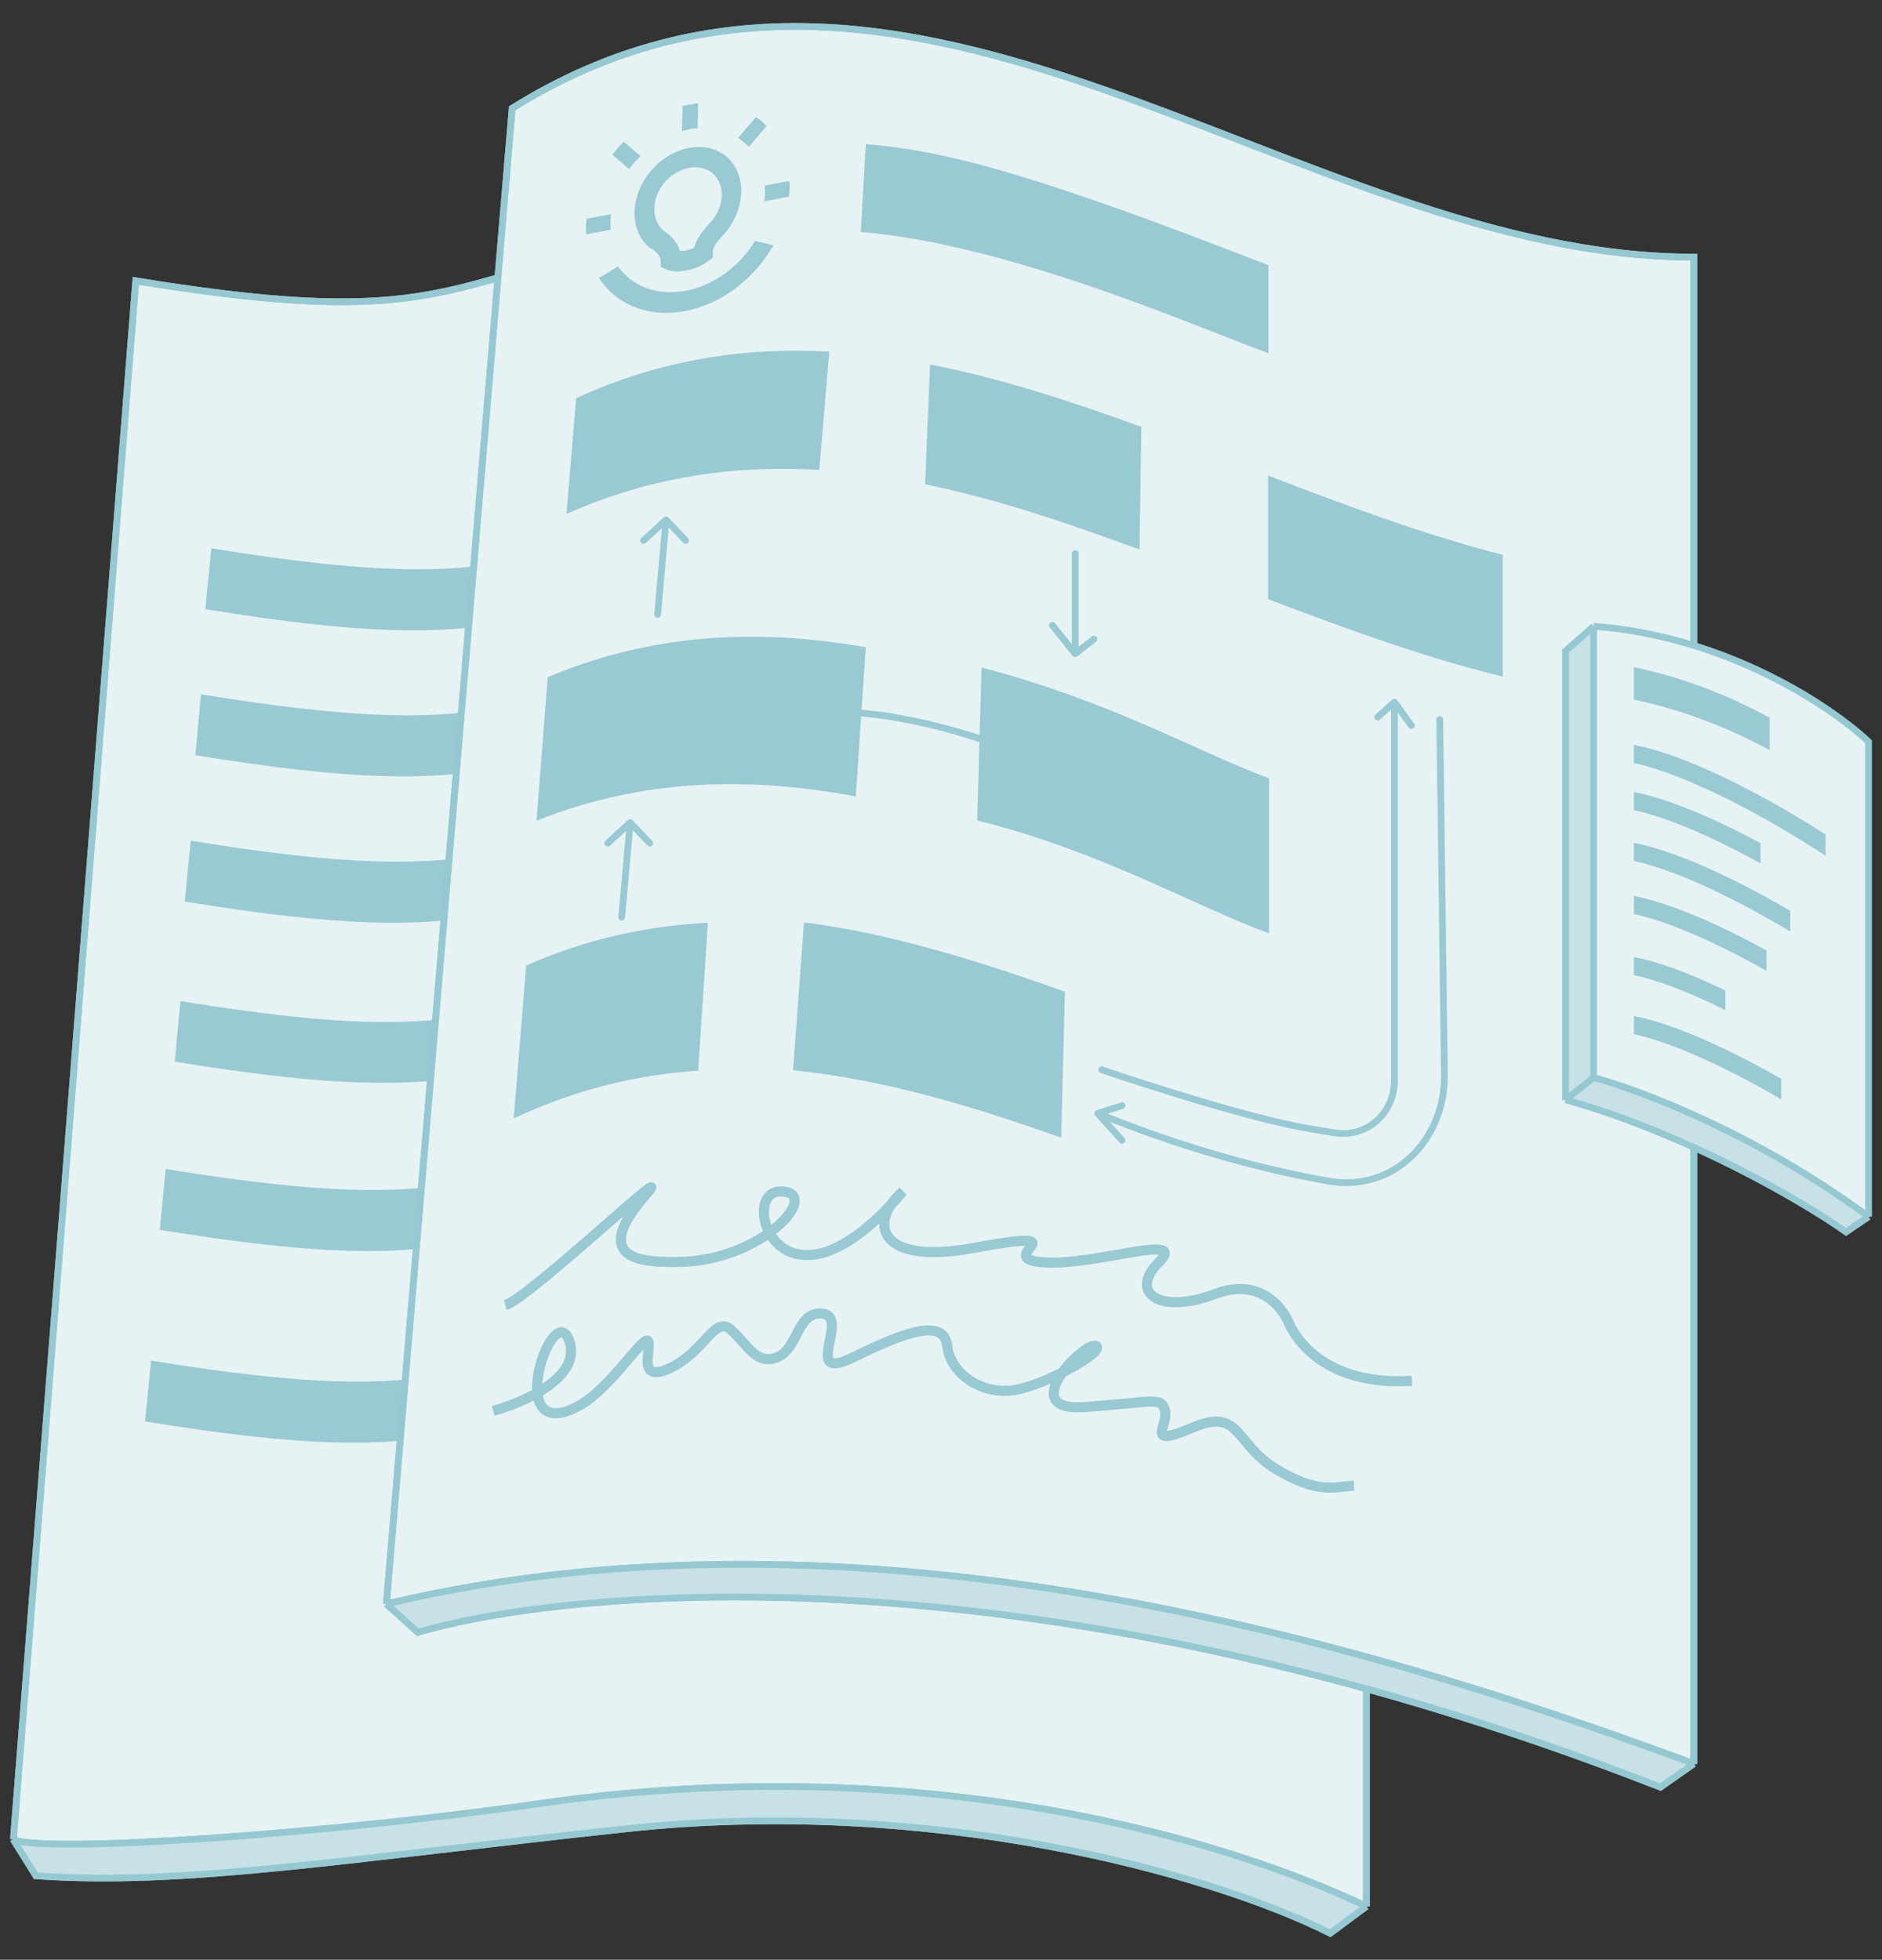 <?xml version="1.0" encoding="utf-8"?>
<!-- Generator: Adobe Illustrator 24.2.3, SVG Export Plug-In . SVG Version: 6.00 Build 0)  -->
<svg version="1.1" id="Layer_1" xmlns="http://www.w3.org/2000/svg" xmlns:xlink="http://www.w3.org/1999/xlink" x="0px" y="0px"
	 viewBox="0 0 603 628" style="enable-background:new 0 0 603 628;" xml:space="preserve">
<rect x="0" y="0" width="603" height="628" fill="#333333" stroke="none"/>
<style type="text/css">
	.st0{fill:#E6F2F4;}
	.st1{fill:none;stroke:#96C8D2;stroke-width:2.155;}
	.st2{fill:#C7E1E6;}
	.st3{fill:#99C9D3;}
	.st4{fill:none;stroke:#99C9D3;stroke-width:3.232;}
	.st5{opacity:0.4;fill:#99C9D3;enable-background:new    ;}
	.st6{fill-rule:evenodd;clip-rule:evenodd;fill:#99C9D3;}
	.st7{fill:none;stroke:#99C9D3;stroke-width:2.155;stroke-linecap:round;stroke-linejoin:round;}
</style>
<g>
	<g>
		<path class="st0" d="M437.8,541.2v69.7l-11.6,8.6c-38.7-19.4-127.9-44-225.3-33.5c-21.1,2.3-40.1,4.5-57.3,6.5
			c-57.1,6.7-95.4,11.1-132,8.6l-7.3-11.7L43.5,90c66.2,10.8,88,7.2,116.1-1l4.6-54.2c79-49.4,156.4-19.5,234,10.5
			c47.9,18.5,96,37.1,144.6,37.1v482.9l-10.7,7.5C499.1,559.9,467.6,549.5,437.8,541.2z"/>
	</g>
	<path class="st0" d="M437.8,100.2v510.7l-11.6,8.6c-38.7-19.4-127.9-44-225.3-33.5c-91.1,9.8-141.7,18.4-189.4,15.1l-7.3-11.7
		L43.5,90c114.8,18.8,96-5.9,208.2-22.5C341.3,54.1,413.1,83.7,437.8,100.2z"/>
	<path class="st1" d="M437.8,610.9V100.2c-24.7-16.5-96.5-46-186.2-32.7C139.5,84.1,158.3,108.7,43.5,90L4.3,589.4 M437.8,610.9
		C394.2,590.1,297.2,560,172.6,578c-65.1,9.4-157.2,16.1-168.3,11.5 M437.8,610.9l-11.6,8.6c-38.7-19.4-127.9-44-225.3-33.5
		c-91.1,9.8-141.7,18.4-189.4,15.1l-7.3-11.7"/>
	<path class="st2" d="M119.2,584.2c-47.5,5.9-95.8,6.5-114,6c0,1,1.2,4.5,6.2,10.6c13.8,4,67.8-0.7,149.5-10.6
		c81.7-9.9,116.7-7.3,166.7,0c40,5.8,82.2,22,98.4,29.3c1.9-1.3,6.9-4.9,11.2-8.3c-57.6-28.6-135.6-38.2-181.6-38.6
		C209.5,572.2,178.6,576.8,119.2,584.2z"/>
	<path class="st3" d="M67.7,175.7l-1.9,19.5c50.7,8.3,75.8,8.2,97.5,4l1.2-19.6C143.2,183.8,118.5,184,67.7,175.7z"/>
	<path class="st3" d="M64.4,222.5L62.6,242c50.7,8.3,75.8,8.2,97.5,4l1.2-19.6C139.9,230.6,115.2,230.8,64.4,222.5z"/>
	<path class="st3" d="M61.1,269.4l-1.9,19.5c50.7,8.3,75.8,8.2,97.5,4l1.2-19.6C136.6,277.5,111.9,277.7,61.1,269.4z"/>
	<path class="st3" d="M57.8,320.8L56,340.2c50.7,8.3,75.8,8.2,97.5,4l1.2-19.6C133.3,328.9,108.6,329.1,57.8,320.8z"/>
	<path class="st3" d="M53.1,374.6l-1.9,19.5c50.7,8.3,75.8,8.2,97.5,4l1.2-19.6C128.6,382.7,103.9,382.9,53.1,374.6z"/>
	<path class="st3" d="M48.4,436l-1.9,19.5c50.7,8.3,75.8,8.2,97.5,4l1.2-19.6C123.8,444.1,99.2,444.3,48.4,436z"/>
	<path class="st1" d="M437.8,610.9V100.2c-24.7-16.5-96.5-46-186.2-32.7C139.5,84.1,158.3,108.7,43.5,90L4.3,589.4 M437.8,610.9
		C394.2,590.1,297.2,560,172.6,578c-65.1,9.4-157.2,16.1-168.3,11.5 M437.8,610.9l-11.6,8.6c-38.7-19.4-127.9-44-225.3-33.5
		c-91.1,9.8-141.7,18.4-189.4,15.1l-7.3-11.7"/>
	<path class="st0" d="M123.8,514l40.3-479.3C291.9-45,415.3,82.4,542.7,82.4v482.9l-10.7,7.5c-207.3-81.2-356.6-62.1-398.1-49.6
		L123.8,514z"/>
	<path class="st1" d="M123.8,514l40.3-479.3C291.9-45,415.3,82.4,542.7,82.4v482.9 M123.8,514c162.2-38.6,334.4,20.1,419,51.2
		 M123.8,514l10.1,9.1c41.5-12.5,190.8-31.6,398.1,49.6l10.7-7.5"/>
	<path class="st4" d="M158,452.1c9.8-2.6,28.5-10.8,24.4-22.4c-5.1-14.5-21.7,33.5,2.5,21.1c10.4-5.3,21.1-22.9,22.7-21.1
		c1.5,1.8-4.1,14,7.1,8.7c11.2-5.3,14.3-17.1,19.6-12.2c5.3,4.8,8.1,11.5,14.8,8.7c6.6-2.8,6.2-14,13.7-14c10.7,0-6.9,22.7,10.7,14
		c17.6-8.7,29-12.2,30-3.6c1,8.7,10.4,15.3,20.4,14.3c9.9-1,30.8-12.7,27.2-14.3c-3.6-1.5-26,21.1-3.8,19.6
		c22.1-1.5,24.9-3.6,26,1.3c1,4.8-6.7,11.9,8.8,5.3c15.5-6.6,13.3,5.1,26.8,13.3c13.5,8.1,18.6,5.6,24.9,5.3"/>
	<path class="st2" d="M531.7,573.1l11.1-7.7c-46.7-18.6-164.9-55-252.1-61.7c-85.2-6.5-146.3,3.5-166.3,10.4l10.6,9.3
		C280.4,488.5,460.1,542,531.7,573.1z"/>
	<path class="st3" d="M184.6,127.6l-3.1,37.1c27.1-12.1,54.1-15.7,81-14.1l3.2-37.9C238.8,111.2,211.8,115.1,184.6,127.6z"/>
	<path class="st3" d="M296.4,155.2l1.6-38.4c22.6,4.4,45.2,11.8,67.7,20l-0.6,39.3C341.7,167.5,319.8,160,296.4,155.2z"/>
	<path class="st3" d="M406.3,192v-39.6c25,9.6,50.1,19,75.2,25.4v39C456.4,210.7,431.3,201.5,406.3,192z"/>
	<path class="st1" d="M123.8,514l40.3-479.3C291.9-45,415.3,82.4,542.7,82.4v482.9 M123.8,514c162.2-38.6,334.4,20.1,419,51.2
		 M123.8,514l10.1,9.1c41.5-12.5,190.8-31.6,398.1,49.6l10.7-7.5"/>
	<path class="st3" d="M175.5,217l-3.6,46c34.3-13.7,68.4-14.1,102.3-7.8l3.2-47.8C243.6,201.5,209.7,202.6,175.5,217z"/>
	<path class="st3" d="M314.5,213.9l-1.4,49c39.9,10,69.1,27.2,93.5,36.2v-49.7C382.6,240.5,356.9,225.1,314.5,213.9z"/>
	<path class="st3" d="M164.6,358.4l4-49c19.5-8.6,38.8-12.7,58.2-13.7l-3.1,47.4C204,344.4,184.4,349.1,164.6,358.4z"/>
	<path class="st3" d="M257.6,295.6l-3.5,47.4c28.2,2.7,57.9,11.5,85.9,21.6l1.2-46.8C314.4,308.2,284.7,298.9,257.6,295.6z"/>
	<path class="st3" d="M406.4,85c-75.1-29.3-103.7-36.8-129-38.8l-1.6,28.1c47.3,4.1,104,29,130.6,38.9V85z"/>
	<path class="st4" d="M161.9,418.2c7.5-2,57.2-49.3,44.8-35.1c-18.7,21.5,1,21.3,10.2,21.3c27.4,0,47.1-22.6,33.1-22.6
		c-13.9,0,0,45.9,39.3,0c-11.3,9.8-8,23.7,22.1,18.2c37.5-6.9,6,3.1,22.5,4.5c16.5,1.4,47.2-9.9,37.4,0c-9.8,9.9,0.4,16.8,17.9,10.2
		c17.5-6.6,23.7,9.1,23.7,9.1s7.5,20.7,39.5,18.7"/>
	<path class="st0" d="M598.7,237.7v152.2l-7.2,4.9c-13.3-9.4-49.8-31-89.9-42.4V208.6l9-7.9C553.3,203.8,587.1,226.6,598.7,237.7z"
		/>
	<path class="st5" d="M510.5,345V201.2l-9.5,7.4v134.5c0.1,1,0.5,4.3,1,9.6c27.9,5.4,71.1,30.4,89.2,42.3c1.3-0.9,4.5-3,7.4-4.9
		C574.9,369.8,530,351.6,510.5,345z"/>
	<path class="st3" d="M523.5,213.8c16.8,3.5,31.6,9.7,43.5,16.2v10.4c-11.9-6.5-26.7-12.7-43.5-16.2V213.8z"/>
	<path class="st3" d="M523.5,238.7v5.8c13.5,2.9,36.5,13.4,61.4,29.7v-6.8C560.4,251.7,537.5,241.3,523.5,238.7z"/>
	<path class="st3" d="M523.5,253.8v5.8c9.6,2,24,7.9,40.6,17.1v-6.5C547.9,261.5,533.5,255.7,523.5,253.8z"/>
	<path class="st3" d="M523.5,275.9v-5.8c11.8,2.2,30,10,50.1,21.8v6.6C553.1,286.2,535,278.3,523.5,275.9z"/>
	<path class="st3" d="M566,304.6c-17-9.4-32.2-15.5-42.5-17.5v5.8c10,2.1,25.1,8.4,42.5,18.2V304.6z"/>
	<path class="st3" d="M523.5,312.5v-5.8c7.6,1.4,17.7,5.1,29.3,10.7v6.3C541,317.8,530.9,314,523.5,312.5z"/>
	<path class="st3" d="M523.5,325.6v5.8c10.9,2.3,27.9,9.6,47.2,20.9v-6.6C551.8,334.9,534.8,327.7,523.5,325.6z"/>
	<path class="st6" d="M208,79.3c-6.5-5.6-6.2-16.6,0.6-24.6c6.8-8,17.7-10,24.2-4.5c6.5,5.6,6.2,16.6-0.6,24.6
		c-0.4,0.4-0.7,0.8-1,1.1c-0.5,0.6-1,1.1-1.6,1.9c-0.8,1.1-1.2,2.1-1.2,2.9l0,1.9l-1.7,1.2c-2,1.5-4.5,2.4-6.8,2.9
		c-2.3,0.4-4.8,0.5-6.8-0.5l-1.4-0.7l0-1.8c0-0.8-0.3-1.6-1.1-2.5c-0.4-0.4-0.8-0.7-1.2-1.1c-0.1-0.1-0.2-0.2-0.4-0.3
		C208.6,79.7,208.2,79.4,208,79.3z M213,58.4c-4.3,5-4.5,12-0.4,15.5c0.1,0.1,0.2,0.2,0.4,0.3c0.2,0.1,0.4,0.3,0.7,0.5
		c0.5,0.4,1.2,0.9,1.8,1.6c0.9,1,1.9,2.3,2.3,4.1c0.6,0,1.3,0,2.2-0.2c0.9-0.2,1.7-0.4,2.4-0.8c0.5-1.9,1.5-3.6,2.5-4.9
		c0.9-1.3,2.3-2.7,2.8-3.3c0.1-0.1,0.2-0.2,0.2-0.2c4.3-5,4.5-12,0.4-15.5C224.1,52.1,217.3,53.4,213,58.4z"/>
	<path class="st3" d="M187.8,75.1l7.9-1.5c-0.1-0.8-0.1-1.6-0.1-2.5c0-0.9,0.1-1.7,0.2-2.5l-7.9,1.5c-0.1,0.8-0.1,1.7-0.2,2.5
		C187.7,73.4,187.8,74.3,187.8,75.1z"/>
	<path class="st3" d="M196.2,49.6l5.4,4.6c1.1-1.5,2.3-2.9,3.6-4.2l-5.4-4.6C198.5,46.7,197.3,48.1,196.2,49.6z"/>
	<path class="st3" d="M218.7,34l-0.2,8c0.8-0.2,1.6-0.4,2.5-0.6c0.8-0.2,1.7-0.3,2.5-0.3l0.2-8c-0.8,0.1-1.6,0.2-2.5,0.4
		C220.4,33.6,219.5,33.8,218.7,34z"/>
	<path class="st3" d="M242.2,37.5l-5.7,6.7c1.3,0.8,2.4,1.8,3.4,2.9l5.7-6.7C244.6,39.3,243.5,38.3,242.2,37.5z"/>
	<path class="st3" d="M252.9,58l-7.9,1.5c0.1,0.8,0.1,1.6,0.1,2.5c0,0.9-0.1,1.7-0.2,2.5l7.9-1.5c0.1-0.8,0.1-1.7,0.2-2.5
		C253,59.7,253,58.8,252.9,58z"/>
	<path class="st3" d="M241.9,77.2c-4.9,8.1-13.1,14.3-22.3,16c-9.1,1.7-17.1-1.5-21.6-7.8l-6.1,3.7c5.5,8.4,15.7,12.8,27.5,10.6
		c11.8-2.2,22.4-10.5,28.4-21.1L241.9,77.2z"/>
	<path class="st7" d="M201.9,263.6l-2.7,30.3 M201.9,263.6l-7.2,6.6 M201.9,263.6l6.3,6.6"/>
	<path class="st7" d="M213.4,166.6l-2.7,30.3 M213.4,166.6l-7.2,6.6 M213.4,166.6l6.3,6.6"/>
	<path class="st7" d="M344.5,209.5v-32.1 M344.5,209.5l6-4.7 M344.5,209.5l-7.3-9.1"/>
	<path class="st7" d="M353,342.8c14.3,4.9,47.4,15.5,65,18.6c3.5,0.6,6.7,1.2,9.6,1.6c10.4,1.7,19.2-6.3,19.2-16.8V225 M446.8,225
		l-5.4,4.8 M446.8,225l5.4,7.5"/>
	<path class="st7" d="M264.1,228.5c11.7-1.5,41.6,2.6,74.2,17.9"/>
	<path class="st7" d="M461.3,230.6l1.5,113.7c0.3,21-16.3,37.8-37,34.2c-20-3.5-45.6-10.1-74-21.7 M351.7,356.8l7.8-2.5
		 M351.7,356.8l7.8,8.6"/>
	<path class="st1" d="M598.7,389.9V237.7c-11.6-11-45.4-33.9-88.1-37 M598.7,389.9c-36.1-26.7-73.8-40.8-88.1-44.6 M598.7,389.9
		l-7.2,4.9c-13.3-9.4-49.8-31-89.9-42.4 M510.6,200.7v144.7 M510.6,200.7l-9,7.9v143.9 M510.6,345.3c-3,2.4-9,7.1-9,7.1"/>
</g>
</svg>
